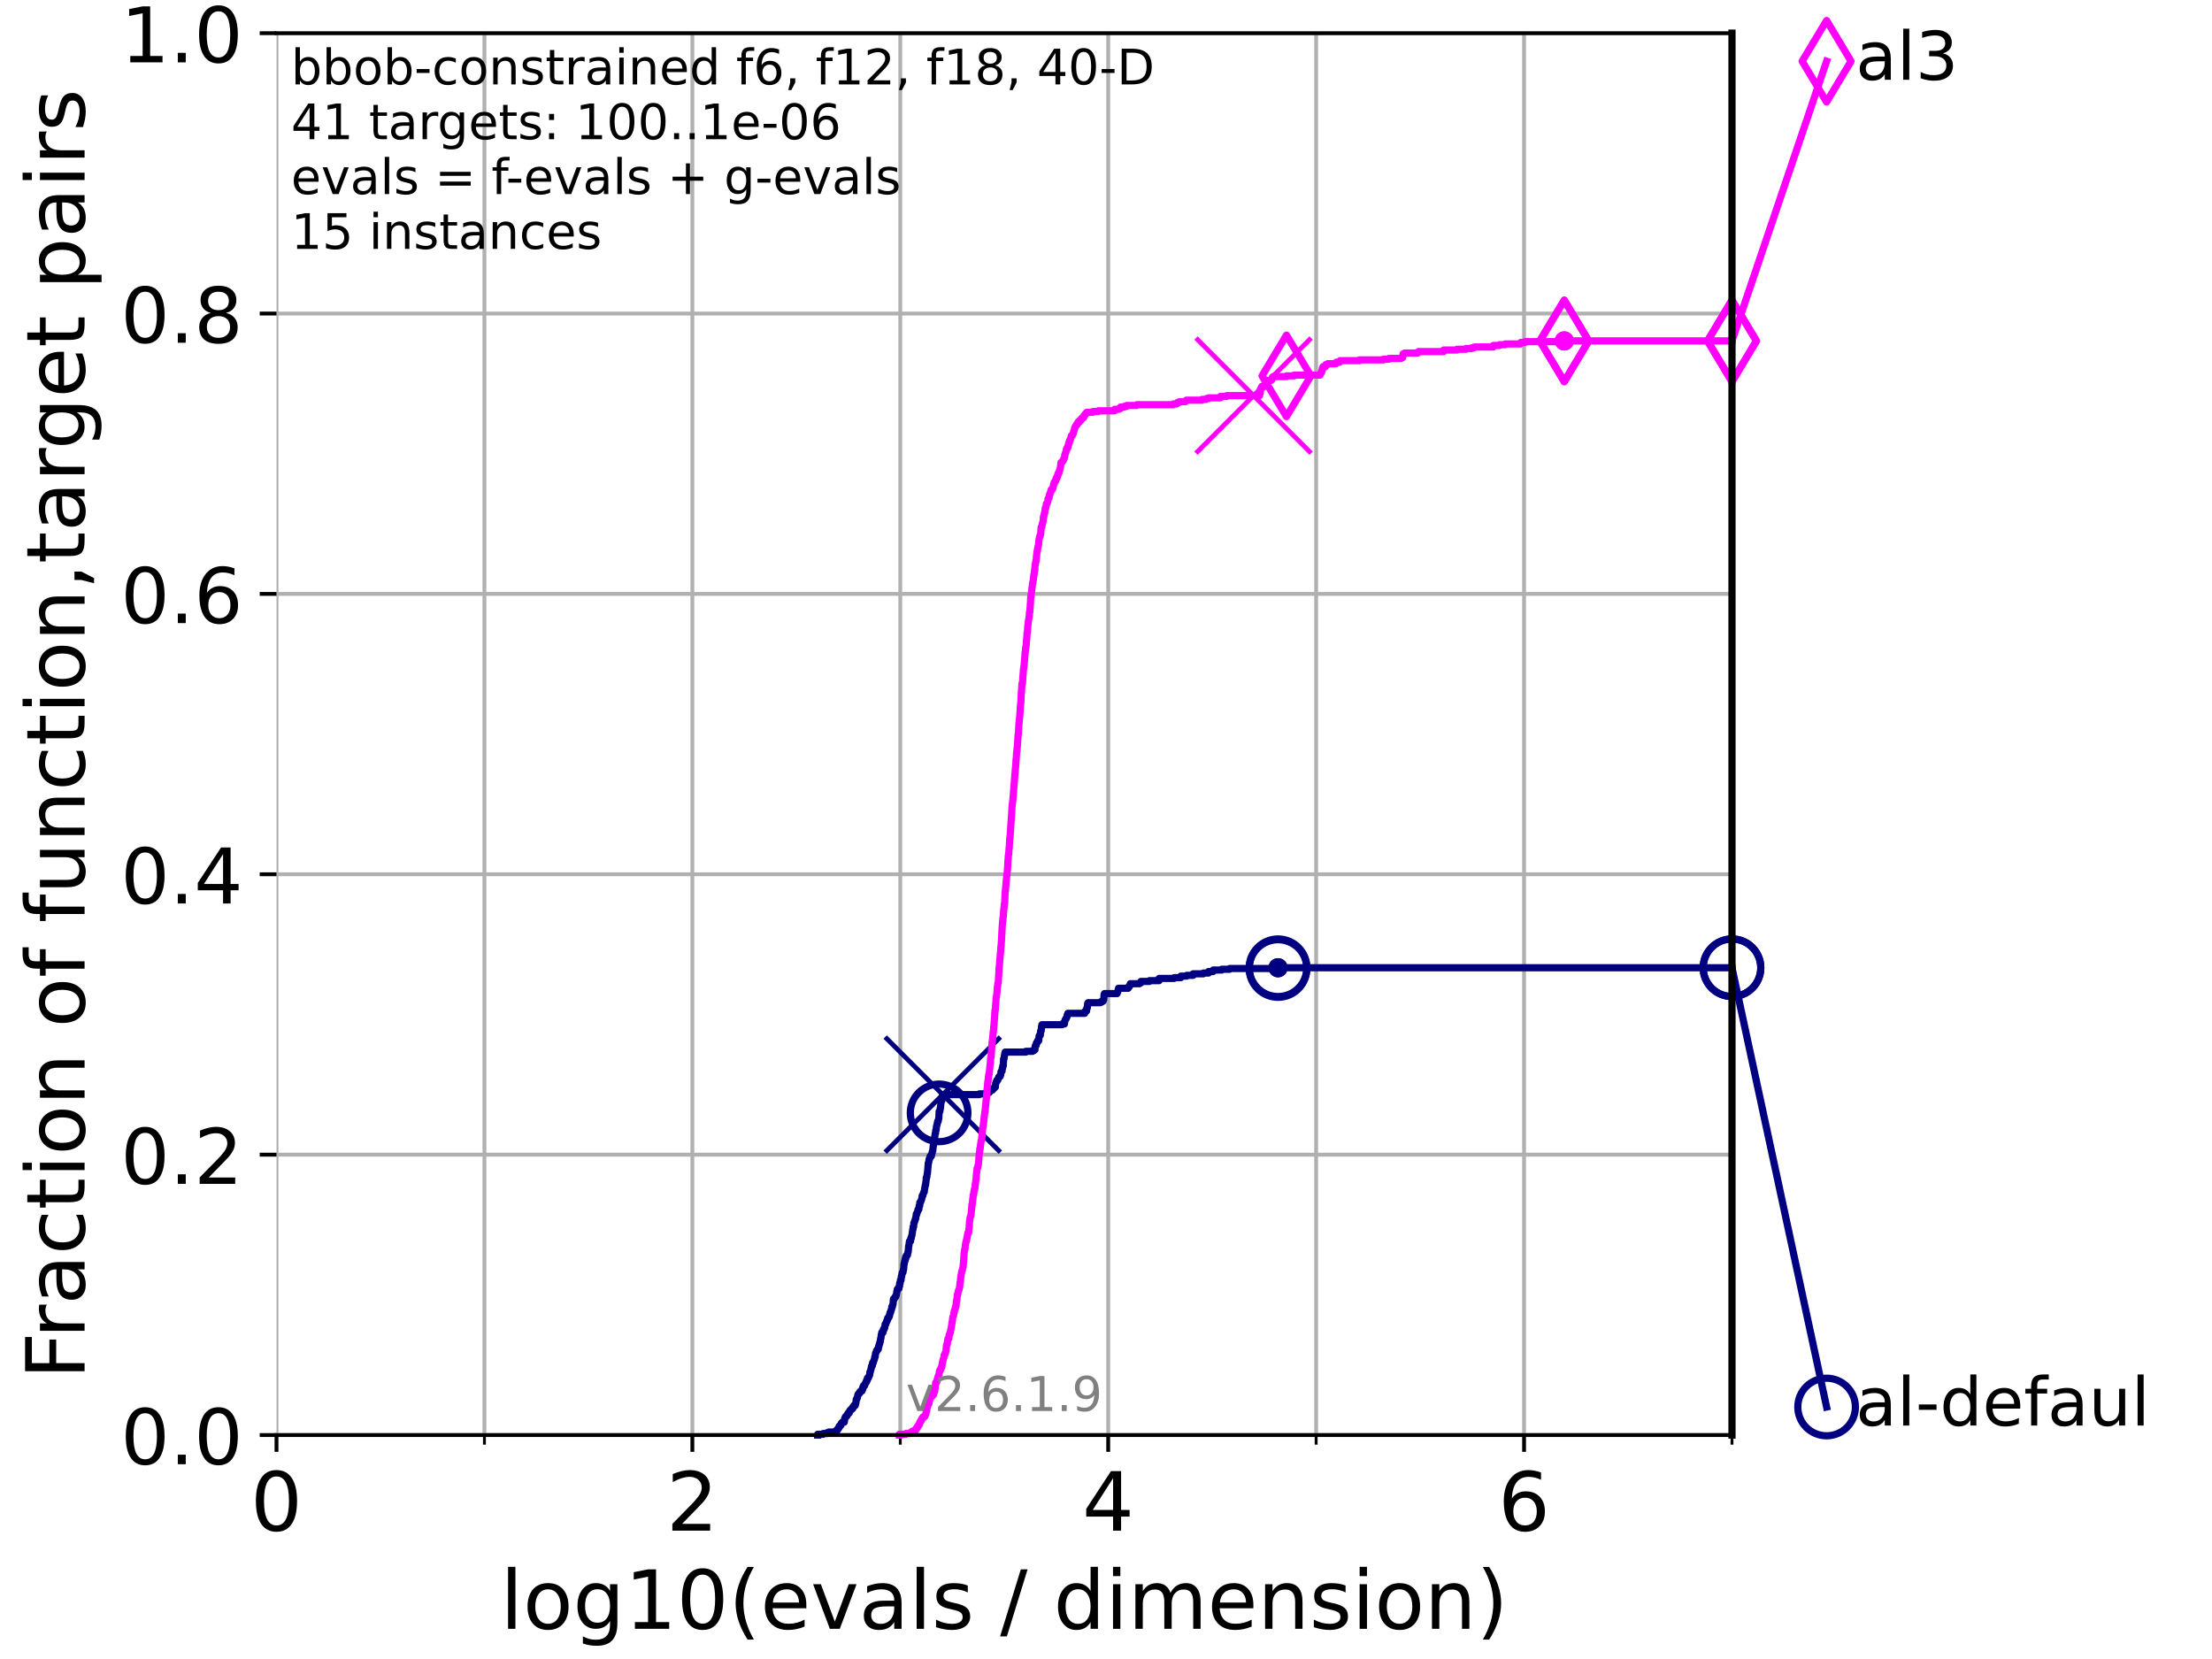 <?xml version="1.0" encoding="utf-8" standalone="no"?>
<!DOCTYPE svg PUBLIC "-//W3C//DTD SVG 1.1//EN"
  "http://www.w3.org/Graphics/SVG/1.1/DTD/svg11.dtd">
<!-- Created with matplotlib (https://matplotlib.org/) -->
<svg height="345.6pt" version="1.1" viewBox="0 0 460.8 345.6" width="460.8pt" xmlns="http://www.w3.org/2000/svg" xmlns:xlink="http://www.w3.org/1999/xlink">
 <defs>
  <style type="text/css">*{stroke-linecap:butt;stroke-linejoin:round;}</style>
 </defs>
 <g id="figure_1">
  <g id="patch_1">
   <path d="M 0 345.6 
L 460.8 345.6 
L 460.8 0 
L 0 0 
z
" style="fill:#ffffff;"/>
  </g>
  <g id="axes_1">
   <g id="patch_2">
    <path d="M 57.6 298.944 
L 360.806 298.944 
L 360.806 6.912 
L 57.6 6.912 
z
" style="fill:#ffffff;"/>
   </g>
   <g id="matplotlib.axis_1">
    <g id="xtick_1">
     <g id="line2d_1">
      <path clip-path="url(#p62be6fa434)" d="M 57.6 298.944 
L 57.6 6.912 
" style="fill:none;stroke:#b0b0b0;stroke-linecap:square;stroke-width:0.8;"/>
     </g>
     <g id="line2d_2">
      <defs>
       <path d="M 0 0 
L 0 3.5 
" id="mb7a1019534" style="stroke:#000000;stroke-width:0.8;"/>
      </defs>
      <g>
       <use style="stroke:#000000;stroke-width:0.8;" x="57.6" xlink:href="#mb7a1019534" y="298.944"/>
      </g>
     </g>
     <g id="text_1">
      <!-- 0 -->
      <g transform="translate(52.192 318.861)scale(0.17 -0.17)">
       <defs>
        <path d="M 31.781 66.406 
Q 24.172 66.406 20.328 58.906 
Q 16.5 51.422 16.5 36.375 
Q 16.5 21.391 20.328 13.891 
Q 24.172 6.391 31.781 6.391 
Q 39.453 6.391 43.281 13.891 
Q 47.125 21.391 47.125 36.375 
Q 47.125 51.422 43.281 58.906 
Q 39.453 66.406 31.781 66.406 
z
M 31.781 74.219 
Q 44.047 74.219 50.516 64.516 
Q 56.984 54.828 56.984 36.375 
Q 56.984 17.969 50.516 8.266 
Q 44.047 -1.422 31.781 -1.422 
Q 19.531 -1.422 13.062 8.266 
Q 6.594 17.969 6.594 36.375 
Q 6.594 54.828 13.062 64.516 
Q 19.531 74.219 31.781 74.219 
z
" id="DejaVuSans-48"/>
       </defs>
       <use xlink:href="#DejaVuSans-48"/>
      </g>
     </g>
    </g>
    <g id="xtick_2">
     <g id="line2d_3">
      <path clip-path="url(#p62be6fa434)" d="M 144.23 298.944 
L 144.23 6.912 
" style="fill:none;stroke:#b0b0b0;stroke-linecap:square;stroke-width:0.8;"/>
     </g>
     <g id="line2d_4">
      <g>
       <use style="stroke:#000000;stroke-width:0.8;" x="144.23" xlink:href="#mb7a1019534" y="298.944"/>
      </g>
     </g>
     <g id="text_2">
      <!-- 2 -->
      <g transform="translate(138.822 318.861)scale(0.17 -0.17)">
       <defs>
        <path d="M 19.188 8.297 
L 53.609 8.297 
L 53.609 0 
L 7.328 0 
L 7.328 8.297 
Q 12.938 14.109 22.625 23.891 
Q 32.328 33.688 34.812 36.531 
Q 39.547 41.844 41.422 45.531 
Q 43.312 49.219 43.312 52.781 
Q 43.312 58.594 39.234 62.25 
Q 35.156 65.922 28.609 65.922 
Q 23.969 65.922 18.812 64.312 
Q 13.672 62.703 7.812 59.422 
L 7.812 69.391 
Q 13.766 71.781 18.938 73 
Q 24.125 74.219 28.422 74.219 
Q 39.75 74.219 46.484 68.547 
Q 53.219 62.891 53.219 53.422 
Q 53.219 48.922 51.531 44.891 
Q 49.859 40.875 45.406 35.406 
Q 44.188 33.984 37.641 27.219 
Q 31.109 20.453 19.188 8.297 
z
" id="DejaVuSans-50"/>
       </defs>
       <use xlink:href="#DejaVuSans-50"/>
      </g>
     </g>
    </g>
    <g id="xtick_3">
     <g id="line2d_5">
      <path clip-path="url(#p62be6fa434)" d="M 230.861 298.944 
L 230.861 6.912 
" style="fill:none;stroke:#b0b0b0;stroke-linecap:square;stroke-width:0.8;"/>
     </g>
     <g id="line2d_6">
      <g>
       <use style="stroke:#000000;stroke-width:0.8;" x="230.861" xlink:href="#mb7a1019534" y="298.944"/>
      </g>
     </g>
     <g id="text_3">
      <!-- 4 -->
      <g transform="translate(225.453 318.861)scale(0.17 -0.17)">
       <defs>
        <path d="M 37.797 64.312 
L 12.891 25.391 
L 37.797 25.391 
z
M 35.203 72.906 
L 47.609 72.906 
L 47.609 25.391 
L 58.016 25.391 
L 58.016 17.188 
L 47.609 17.188 
L 47.609 0 
L 37.797 0 
L 37.797 17.188 
L 4.891 17.188 
L 4.891 26.703 
z
" id="DejaVuSans-52"/>
       </defs>
       <use xlink:href="#DejaVuSans-52"/>
      </g>
     </g>
    </g>
    <g id="xtick_4">
     <g id="line2d_7">
      <path clip-path="url(#p62be6fa434)" d="M 317.491 298.944 
L 317.491 6.912 
" style="fill:none;stroke:#b0b0b0;stroke-linecap:square;stroke-width:0.8;"/>
     </g>
     <g id="line2d_8">
      <g>
       <use style="stroke:#000000;stroke-width:0.8;" x="317.491" xlink:href="#mb7a1019534" y="298.944"/>
      </g>
     </g>
     <g id="text_4">
      <!-- 6 -->
      <g transform="translate(312.083 318.861)scale(0.17 -0.17)">
       <defs>
        <path d="M 33.016 40.375 
Q 26.375 40.375 22.484 35.828 
Q 18.609 31.297 18.609 23.391 
Q 18.609 15.531 22.484 10.953 
Q 26.375 6.391 33.016 6.391 
Q 39.656 6.391 43.531 10.953 
Q 47.406 15.531 47.406 23.391 
Q 47.406 31.297 43.531 35.828 
Q 39.656 40.375 33.016 40.375 
z
M 52.594 71.297 
L 52.594 62.312 
Q 48.875 64.062 45.094 64.984 
Q 41.312 65.922 37.594 65.922 
Q 27.828 65.922 22.672 59.328 
Q 17.531 52.734 16.797 39.406 
Q 19.672 43.656 24.016 45.922 
Q 28.375 48.188 33.594 48.188 
Q 44.578 48.188 50.953 41.516 
Q 57.328 34.859 57.328 23.391 
Q 57.328 12.156 50.688 5.359 
Q 44.047 -1.422 33.016 -1.422 
Q 20.359 -1.422 13.672 8.266 
Q 6.984 17.969 6.984 36.375 
Q 6.984 53.656 15.188 63.938 
Q 23.391 74.219 37.203 74.219 
Q 40.922 74.219 44.703 73.484 
Q 48.484 72.75 52.594 71.297 
z
" id="DejaVuSans-54"/>
       </defs>
       <use xlink:href="#DejaVuSans-54"/>
      </g>
     </g>
    </g>
    <g id="xtick_5">
     <g id="line2d_9">
      <path clip-path="url(#p62be6fa434)" d="M 100.915 298.944 
L 100.915 6.912 
" style="fill:none;stroke:#b0b0b0;stroke-linecap:square;stroke-width:0.8;"/>
     </g>
     <g id="line2d_10">
      <defs>
       <path d="M 0 0 
L 0 2 
" id="mcaa80e5987" style="stroke:#000000;stroke-width:0.6;"/>
      </defs>
      <g>
       <use style="stroke:#000000;stroke-width:0.6;" x="100.915" xlink:href="#mcaa80e5987" y="298.944"/>
      </g>
     </g>
    </g>
    <g id="xtick_6">
     <g id="line2d_11">
      <path clip-path="url(#p62be6fa434)" d="M 187.546 298.944 
L 187.546 6.912 
" style="fill:none;stroke:#b0b0b0;stroke-linecap:square;stroke-width:0.8;"/>
     </g>
     <g id="line2d_12">
      <g>
       <use style="stroke:#000000;stroke-width:0.6;" x="187.546" xlink:href="#mcaa80e5987" y="298.944"/>
      </g>
     </g>
    </g>
    <g id="xtick_7">
     <g id="line2d_13">
      <path clip-path="url(#p62be6fa434)" d="M 274.176 298.944 
L 274.176 6.912 
" style="fill:none;stroke:#b0b0b0;stroke-linecap:square;stroke-width:0.8;"/>
     </g>
     <g id="line2d_14">
      <g>
       <use style="stroke:#000000;stroke-width:0.6;" x="274.176" xlink:href="#mcaa80e5987" y="298.944"/>
      </g>
     </g>
    </g>
    <g id="xtick_8">
     <g id="line2d_15">
      <path clip-path="url(#p62be6fa434)" d="M 360.806 298.944 
L 360.806 6.912 
" style="fill:none;stroke:#b0b0b0;stroke-linecap:square;stroke-width:0.8;"/>
     </g>
     <g id="line2d_16">
      <g>
       <use style="stroke:#000000;stroke-width:0.6;" x="360.806" xlink:href="#mcaa80e5987" y="298.944"/>
      </g>
     </g>
    </g>
    <g id="text_5">
     <!-- log10(evals / dimension) -->
     <g transform="translate(104.239 339.314)scale(0.17 -0.17)">
      <defs>
       <path d="M 9.422 75.984 
L 18.406 75.984 
L 18.406 0 
L 9.422 0 
z
" id="DejaVuSans-108"/>
       <path d="M 30.609 48.391 
Q 23.391 48.391 19.188 42.75 
Q 14.984 37.109 14.984 27.297 
Q 14.984 17.484 19.156 11.844 
Q 23.344 6.203 30.609 6.203 
Q 37.797 6.203 41.984 11.859 
Q 46.188 17.531 46.188 27.297 
Q 46.188 37.016 41.984 42.703 
Q 37.797 48.391 30.609 48.391 
z
M 30.609 56 
Q 42.328 56 49.016 48.375 
Q 55.719 40.766 55.719 27.297 
Q 55.719 13.875 49.016 6.219 
Q 42.328 -1.422 30.609 -1.422 
Q 18.844 -1.422 12.172 6.219 
Q 5.516 13.875 5.516 27.297 
Q 5.516 40.766 12.172 48.375 
Q 18.844 56 30.609 56 
z
" id="DejaVuSans-111"/>
       <path d="M 45.406 27.984 
Q 45.406 37.75 41.375 43.109 
Q 37.359 48.484 30.078 48.484 
Q 22.859 48.484 18.828 43.109 
Q 14.797 37.75 14.797 27.984 
Q 14.797 18.266 18.828 12.891 
Q 22.859 7.516 30.078 7.516 
Q 37.359 7.516 41.375 12.891 
Q 45.406 18.266 45.406 27.984 
z
M 54.391 6.781 
Q 54.391 -7.172 48.188 -13.984 
Q 42 -20.797 29.203 -20.797 
Q 24.469 -20.797 20.266 -20.094 
Q 16.062 -19.391 12.109 -17.922 
L 12.109 -9.188 
Q 16.062 -11.328 19.922 -12.344 
Q 23.781 -13.375 27.781 -13.375 
Q 36.625 -13.375 41.016 -8.766 
Q 45.406 -4.156 45.406 5.172 
L 45.406 9.625 
Q 42.625 4.781 38.281 2.391 
Q 33.938 0 27.875 0 
Q 17.828 0 11.672 7.656 
Q 5.516 15.328 5.516 27.984 
Q 5.516 40.672 11.672 48.328 
Q 17.828 56 27.875 56 
Q 33.938 56 38.281 53.609 
Q 42.625 51.219 45.406 46.391 
L 45.406 54.688 
L 54.391 54.688 
z
" id="DejaVuSans-103"/>
       <path d="M 12.406 8.297 
L 28.516 8.297 
L 28.516 63.922 
L 10.984 60.406 
L 10.984 69.391 
L 28.422 72.906 
L 38.281 72.906 
L 38.281 8.297 
L 54.391 8.297 
L 54.391 0 
L 12.406 0 
z
" id="DejaVuSans-49"/>
       <path d="M 31 75.875 
Q 24.469 64.656 21.281 53.656 
Q 18.109 42.672 18.109 31.391 
Q 18.109 20.125 21.312 9.062 
Q 24.516 -2 31 -13.188 
L 23.188 -13.188 
Q 15.875 -1.703 12.234 9.375 
Q 8.594 20.453 8.594 31.391 
Q 8.594 42.281 12.203 53.312 
Q 15.828 64.359 23.188 75.875 
z
" id="DejaVuSans-40"/>
       <path d="M 56.203 29.594 
L 56.203 25.203 
L 14.891 25.203 
Q 15.484 15.922 20.484 11.062 
Q 25.484 6.203 34.422 6.203 
Q 39.594 6.203 44.453 7.469 
Q 49.312 8.734 54.109 11.281 
L 54.109 2.781 
Q 49.266 0.734 44.188 -0.344 
Q 39.109 -1.422 33.891 -1.422 
Q 20.797 -1.422 13.156 6.188 
Q 5.516 13.812 5.516 26.812 
Q 5.516 40.234 12.766 48.109 
Q 20.016 56 32.328 56 
Q 43.359 56 49.781 48.891 
Q 56.203 41.797 56.203 29.594 
z
M 47.219 32.234 
Q 47.125 39.594 43.094 43.984 
Q 39.062 48.391 32.422 48.391 
Q 24.906 48.391 20.391 44.141 
Q 15.875 39.891 15.188 32.172 
z
" id="DejaVuSans-101"/>
       <path d="M 2.984 54.688 
L 12.5 54.688 
L 29.594 8.797 
L 46.688 54.688 
L 56.203 54.688 
L 35.688 0 
L 23.484 0 
z
" id="DejaVuSans-118"/>
       <path d="M 34.281 27.484 
Q 23.391 27.484 19.188 25 
Q 14.984 22.516 14.984 16.5 
Q 14.984 11.719 18.141 8.906 
Q 21.297 6.109 26.703 6.109 
Q 34.188 6.109 38.703 11.406 
Q 43.219 16.703 43.219 25.484 
L 43.219 27.484 
z
M 52.203 31.203 
L 52.203 0 
L 43.219 0 
L 43.219 8.297 
Q 40.141 3.328 35.547 0.953 
Q 30.953 -1.422 24.312 -1.422 
Q 15.922 -1.422 10.953 3.297 
Q 6 8.016 6 15.922 
Q 6 25.141 12.172 29.828 
Q 18.359 34.516 30.609 34.516 
L 43.219 34.516 
L 43.219 35.406 
Q 43.219 41.609 39.141 45 
Q 35.062 48.391 27.688 48.391 
Q 23 48.391 18.547 47.266 
Q 14.109 46.141 10.016 43.891 
L 10.016 52.203 
Q 14.938 54.109 19.578 55.047 
Q 24.219 56 28.609 56 
Q 40.484 56 46.344 49.844 
Q 52.203 43.703 52.203 31.203 
z
" id="DejaVuSans-97"/>
       <path d="M 44.281 53.078 
L 44.281 44.578 
Q 40.484 46.531 36.375 47.5 
Q 32.281 48.484 27.875 48.484 
Q 21.188 48.484 17.844 46.438 
Q 14.5 44.391 14.5 40.281 
Q 14.5 37.156 16.891 35.375 
Q 19.281 33.594 26.516 31.984 
L 29.594 31.297 
Q 39.156 29.25 43.188 25.516 
Q 47.219 21.781 47.219 15.094 
Q 47.219 7.469 41.188 3.016 
Q 35.156 -1.422 24.609 -1.422 
Q 20.219 -1.422 15.453 -0.562 
Q 10.688 0.297 5.422 2 
L 5.422 11.281 
Q 10.406 8.688 15.234 7.391 
Q 20.062 6.109 24.812 6.109 
Q 31.156 6.109 34.562 8.281 
Q 37.984 10.453 37.984 14.406 
Q 37.984 18.062 35.516 20.016 
Q 33.062 21.969 24.703 23.781 
L 21.578 24.516 
Q 13.234 26.266 9.516 29.906 
Q 5.812 33.547 5.812 39.891 
Q 5.812 47.609 11.281 51.797 
Q 16.75 56 26.812 56 
Q 31.781 56 36.172 55.266 
Q 40.578 54.547 44.281 53.078 
z
" id="DejaVuSans-115"/>
       <path id="DejaVuSans-32"/>
       <path d="M 25.391 72.906 
L 33.688 72.906 
L 8.297 -9.281 
L 0 -9.281 
z
" id="DejaVuSans-47"/>
       <path d="M 45.406 46.391 
L 45.406 75.984 
L 54.391 75.984 
L 54.391 0 
L 45.406 0 
L 45.406 8.203 
Q 42.578 3.328 38.25 0.953 
Q 33.938 -1.422 27.875 -1.422 
Q 17.969 -1.422 11.734 6.484 
Q 5.516 14.406 5.516 27.297 
Q 5.516 40.188 11.734 48.094 
Q 17.969 56 27.875 56 
Q 33.938 56 38.25 53.625 
Q 42.578 51.266 45.406 46.391 
z
M 14.797 27.297 
Q 14.797 17.391 18.875 11.75 
Q 22.953 6.109 30.078 6.109 
Q 37.203 6.109 41.297 11.75 
Q 45.406 17.391 45.406 27.297 
Q 45.406 37.203 41.297 42.844 
Q 37.203 48.484 30.078 48.484 
Q 22.953 48.484 18.875 42.844 
Q 14.797 37.203 14.797 27.297 
z
" id="DejaVuSans-100"/>
       <path d="M 9.422 54.688 
L 18.406 54.688 
L 18.406 0 
L 9.422 0 
z
M 9.422 75.984 
L 18.406 75.984 
L 18.406 64.594 
L 9.422 64.594 
z
" id="DejaVuSans-105"/>
       <path d="M 52 44.188 
Q 55.375 50.25 60.062 53.125 
Q 64.75 56 71.094 56 
Q 79.641 56 84.281 50.016 
Q 88.922 44.047 88.922 33.016 
L 88.922 0 
L 79.891 0 
L 79.891 32.719 
Q 79.891 40.578 77.094 44.375 
Q 74.312 48.188 68.609 48.188 
Q 61.625 48.188 57.562 43.547 
Q 53.516 38.922 53.516 30.906 
L 53.516 0 
L 44.484 0 
L 44.484 32.719 
Q 44.484 40.625 41.703 44.406 
Q 38.922 48.188 33.109 48.188 
Q 26.219 48.188 22.156 43.531 
Q 18.109 38.875 18.109 30.906 
L 18.109 0 
L 9.078 0 
L 9.078 54.688 
L 18.109 54.688 
L 18.109 46.188 
Q 21.188 51.219 25.484 53.609 
Q 29.781 56 35.688 56 
Q 41.656 56 45.828 52.969 
Q 50 49.953 52 44.188 
z
" id="DejaVuSans-109"/>
       <path d="M 54.891 33.016 
L 54.891 0 
L 45.906 0 
L 45.906 32.719 
Q 45.906 40.484 42.875 44.328 
Q 39.844 48.188 33.797 48.188 
Q 26.516 48.188 22.312 43.547 
Q 18.109 38.922 18.109 30.906 
L 18.109 0 
L 9.078 0 
L 9.078 54.688 
L 18.109 54.688 
L 18.109 46.188 
Q 21.344 51.125 25.703 53.562 
Q 30.078 56 35.797 56 
Q 45.219 56 50.047 50.172 
Q 54.891 44.344 54.891 33.016 
z
" id="DejaVuSans-110"/>
       <path d="M 8.016 75.875 
L 15.828 75.875 
Q 23.141 64.359 26.781 53.312 
Q 30.422 42.281 30.422 31.391 
Q 30.422 20.453 26.781 9.375 
Q 23.141 -1.703 15.828 -13.188 
L 8.016 -13.188 
Q 14.5 -2 17.703 9.062 
Q 20.906 20.125 20.906 31.391 
Q 20.906 42.672 17.703 53.656 
Q 14.5 64.656 8.016 75.875 
z
" id="DejaVuSans-41"/>
      </defs>
      <use xlink:href="#DejaVuSans-108"/>
      <use x="27.783" xlink:href="#DejaVuSans-111"/>
      <use x="88.965" xlink:href="#DejaVuSans-103"/>
      <use x="152.441" xlink:href="#DejaVuSans-49"/>
      <use x="216.064" xlink:href="#DejaVuSans-48"/>
      <use x="279.688" xlink:href="#DejaVuSans-40"/>
      <use x="318.701" xlink:href="#DejaVuSans-101"/>
      <use x="380.225" xlink:href="#DejaVuSans-118"/>
      <use x="439.404" xlink:href="#DejaVuSans-97"/>
      <use x="500.684" xlink:href="#DejaVuSans-108"/>
      <use x="528.467" xlink:href="#DejaVuSans-115"/>
      <use x="580.566" xlink:href="#DejaVuSans-32"/>
      <use x="612.354" xlink:href="#DejaVuSans-47"/>
      <use x="646.045" xlink:href="#DejaVuSans-32"/>
      <use x="677.832" xlink:href="#DejaVuSans-100"/>
      <use x="741.309" xlink:href="#DejaVuSans-105"/>
      <use x="769.092" xlink:href="#DejaVuSans-109"/>
      <use x="866.504" xlink:href="#DejaVuSans-101"/>
      <use x="928.027" xlink:href="#DejaVuSans-110"/>
      <use x="991.406" xlink:href="#DejaVuSans-115"/>
      <use x="1043.506" xlink:href="#DejaVuSans-105"/>
      <use x="1071.289" xlink:href="#DejaVuSans-111"/>
      <use x="1132.471" xlink:href="#DejaVuSans-110"/>
      <use x="1195.85" xlink:href="#DejaVuSans-41"/>
     </g>
    </g>
   </g>
   <g id="matplotlib.axis_2">
    <g id="ytick_1">
     <g id="line2d_17">
      <path clip-path="url(#p62be6fa434)" d="M 57.6 298.944 
L 360.806 298.944 
" style="fill:none;stroke:#b0b0b0;stroke-linecap:square;stroke-width:0.8;"/>
     </g>
     <g id="line2d_18">
      <defs>
       <path d="M 0 0 
L -3.5 0 
" id="m7cbff14ea6" style="stroke:#000000;stroke-width:0.8;"/>
      </defs>
      <g>
       <use style="stroke:#000000;stroke-width:0.8;" x="57.6" xlink:href="#m7cbff14ea6" y="298.944"/>
      </g>
     </g>
     <g id="text_6">
      <!-- 0.0 -->
      <g transform="translate(25.155 305.023)scale(0.16 -0.16)">
       <defs>
        <path d="M 10.688 12.406 
L 21 12.406 
L 21 0 
L 10.688 0 
z
" id="DejaVuSans-46"/>
       </defs>
       <use xlink:href="#DejaVuSans-48"/>
       <use x="63.623" xlink:href="#DejaVuSans-46"/>
       <use x="95.41" xlink:href="#DejaVuSans-48"/>
      </g>
     </g>
    </g>
    <g id="ytick_2">
     <g id="line2d_19">
      <path clip-path="url(#p62be6fa434)" d="M 57.6 240.538 
L 360.806 240.538 
" style="fill:none;stroke:#b0b0b0;stroke-linecap:square;stroke-width:0.8;"/>
     </g>
     <g id="line2d_20">
      <g>
       <use style="stroke:#000000;stroke-width:0.8;" x="57.6" xlink:href="#m7cbff14ea6" y="240.538"/>
      </g>
     </g>
     <g id="text_7">
      <!-- 0.2 -->
      <g transform="translate(25.155 246.616)scale(0.16 -0.16)">
       <use xlink:href="#DejaVuSans-48"/>
       <use x="63.623" xlink:href="#DejaVuSans-46"/>
       <use x="95.41" xlink:href="#DejaVuSans-50"/>
      </g>
     </g>
    </g>
    <g id="ytick_3">
     <g id="line2d_21">
      <path clip-path="url(#p62be6fa434)" d="M 57.6 182.131 
L 360.806 182.131 
" style="fill:none;stroke:#b0b0b0;stroke-linecap:square;stroke-width:0.8;"/>
     </g>
     <g id="line2d_22">
      <g>
       <use style="stroke:#000000;stroke-width:0.8;" x="57.6" xlink:href="#m7cbff14ea6" y="182.131"/>
      </g>
     </g>
     <g id="text_8">
      <!-- 0.4 -->
      <g transform="translate(25.155 188.21)scale(0.16 -0.16)">
       <use xlink:href="#DejaVuSans-48"/>
       <use x="63.623" xlink:href="#DejaVuSans-46"/>
       <use x="95.41" xlink:href="#DejaVuSans-52"/>
      </g>
     </g>
    </g>
    <g id="ytick_4">
     <g id="line2d_23">
      <path clip-path="url(#p62be6fa434)" d="M 57.6 123.725 
L 360.806 123.725 
" style="fill:none;stroke:#b0b0b0;stroke-linecap:square;stroke-width:0.8;"/>
     </g>
     <g id="line2d_24">
      <g>
       <use style="stroke:#000000;stroke-width:0.8;" x="57.6" xlink:href="#m7cbff14ea6" y="123.725"/>
      </g>
     </g>
     <g id="text_9">
      <!-- 0.6 -->
      <g transform="translate(25.155 129.804)scale(0.16 -0.16)">
       <use xlink:href="#DejaVuSans-48"/>
       <use x="63.623" xlink:href="#DejaVuSans-46"/>
       <use x="95.41" xlink:href="#DejaVuSans-54"/>
      </g>
     </g>
    </g>
    <g id="ytick_5">
     <g id="line2d_25">
      <path clip-path="url(#p62be6fa434)" d="M 57.6 65.318 
L 360.806 65.318 
" style="fill:none;stroke:#b0b0b0;stroke-linecap:square;stroke-width:0.8;"/>
     </g>
     <g id="line2d_26">
      <g>
       <use style="stroke:#000000;stroke-width:0.8;" x="57.6" xlink:href="#m7cbff14ea6" y="65.318"/>
      </g>
     </g>
     <g id="text_10">
      <!-- 0.8 -->
      <g transform="translate(25.155 71.397)scale(0.16 -0.16)">
       <defs>
        <path d="M 31.781 34.625 
Q 24.75 34.625 20.719 30.859 
Q 16.703 27.094 16.703 20.516 
Q 16.703 13.922 20.719 10.156 
Q 24.75 6.391 31.781 6.391 
Q 38.812 6.391 42.859 10.172 
Q 46.922 13.969 46.922 20.516 
Q 46.922 27.094 42.891 30.859 
Q 38.875 34.625 31.781 34.625 
z
M 21.922 38.812 
Q 15.578 40.375 12.031 44.719 
Q 8.5 49.078 8.5 55.328 
Q 8.5 64.062 14.719 69.141 
Q 20.953 74.219 31.781 74.219 
Q 42.672 74.219 48.875 69.141 
Q 55.078 64.062 55.078 55.328 
Q 55.078 49.078 51.531 44.719 
Q 48 40.375 41.703 38.812 
Q 48.828 37.156 52.797 32.312 
Q 56.781 27.484 56.781 20.516 
Q 56.781 9.906 50.312 4.234 
Q 43.844 -1.422 31.781 -1.422 
Q 19.734 -1.422 13.25 4.234 
Q 6.781 9.906 6.781 20.516 
Q 6.781 27.484 10.781 32.312 
Q 14.797 37.156 21.922 38.812 
z
M 18.312 54.391 
Q 18.312 48.734 21.844 45.562 
Q 25.391 42.391 31.781 42.391 
Q 38.141 42.391 41.719 45.562 
Q 45.312 48.734 45.312 54.391 
Q 45.312 60.062 41.719 63.234 
Q 38.141 66.406 31.781 66.406 
Q 25.391 66.406 21.844 63.234 
Q 18.312 60.062 18.312 54.391 
z
" id="DejaVuSans-56"/>
       </defs>
       <use xlink:href="#DejaVuSans-48"/>
       <use x="63.623" xlink:href="#DejaVuSans-46"/>
       <use x="95.41" xlink:href="#DejaVuSans-56"/>
      </g>
     </g>
    </g>
    <g id="ytick_6">
     <g id="line2d_27">
      <path clip-path="url(#p62be6fa434)" d="M 57.6 6.912 
L 360.806 6.912 
" style="fill:none;stroke:#b0b0b0;stroke-linecap:square;stroke-width:0.8;"/>
     </g>
     <g id="line2d_28">
      <g>
       <use style="stroke:#000000;stroke-width:0.8;" x="57.6" xlink:href="#m7cbff14ea6" y="6.912"/>
      </g>
     </g>
     <g id="text_11">
      <!-- 1.0 -->
      <g transform="translate(25.155 12.991)scale(0.16 -0.16)">
       <use xlink:href="#DejaVuSans-49"/>
       <use x="63.623" xlink:href="#DejaVuSans-46"/>
       <use x="95.41" xlink:href="#DejaVuSans-48"/>
      </g>
     </g>
    </g>
    <g id="text_12">
     <!-- Fraction of function,target pairs -->
     <g transform="translate(17.62 287.313)rotate(-90)scale(0.17 -0.17)">
      <defs>
       <path d="M 9.812 72.906 
L 51.703 72.906 
L 51.703 64.594 
L 19.672 64.594 
L 19.672 43.109 
L 48.578 43.109 
L 48.578 34.812 
L 19.672 34.812 
L 19.672 0 
L 9.812 0 
z
" id="DejaVuSans-70"/>
       <path d="M 41.109 46.297 
Q 39.594 47.172 37.812 47.578 
Q 36.031 48 33.891 48 
Q 26.266 48 22.188 43.047 
Q 18.109 38.094 18.109 28.812 
L 18.109 0 
L 9.078 0 
L 9.078 54.688 
L 18.109 54.688 
L 18.109 46.188 
Q 20.953 51.172 25.484 53.578 
Q 30.031 56 36.531 56 
Q 37.453 56 38.578 55.875 
Q 39.703 55.766 41.062 55.516 
z
" id="DejaVuSans-114"/>
       <path d="M 48.781 52.594 
L 48.781 44.188 
Q 44.969 46.297 41.141 47.344 
Q 37.312 48.391 33.406 48.391 
Q 24.656 48.391 19.812 42.844 
Q 14.984 37.312 14.984 27.297 
Q 14.984 17.281 19.812 11.734 
Q 24.656 6.203 33.406 6.203 
Q 37.312 6.203 41.141 7.25 
Q 44.969 8.297 48.781 10.406 
L 48.781 2.094 
Q 45.016 0.344 40.984 -0.531 
Q 36.969 -1.422 32.422 -1.422 
Q 20.062 -1.422 12.781 6.344 
Q 5.516 14.109 5.516 27.297 
Q 5.516 40.672 12.859 48.328 
Q 20.219 56 33.016 56 
Q 37.156 56 41.109 55.141 
Q 45.062 54.297 48.781 52.594 
z
" id="DejaVuSans-99"/>
       <path d="M 18.312 70.219 
L 18.312 54.688 
L 36.812 54.688 
L 36.812 47.703 
L 18.312 47.703 
L 18.312 18.016 
Q 18.312 11.328 20.141 9.422 
Q 21.969 7.516 27.594 7.516 
L 36.812 7.516 
L 36.812 0 
L 27.594 0 
Q 17.188 0 13.234 3.875 
Q 9.281 7.766 9.281 18.016 
L 9.281 47.703 
L 2.688 47.703 
L 2.688 54.688 
L 9.281 54.688 
L 9.281 70.219 
z
" id="DejaVuSans-116"/>
       <path d="M 37.109 75.984 
L 37.109 68.5 
L 28.516 68.5 
Q 23.688 68.5 21.797 66.547 
Q 19.922 64.594 19.922 59.516 
L 19.922 54.688 
L 34.719 54.688 
L 34.719 47.703 
L 19.922 47.703 
L 19.922 0 
L 10.891 0 
L 10.891 47.703 
L 2.297 47.703 
L 2.297 54.688 
L 10.891 54.688 
L 10.891 58.5 
Q 10.891 67.625 15.141 71.797 
Q 19.391 75.984 28.609 75.984 
z
" id="DejaVuSans-102"/>
       <path d="M 8.5 21.578 
L 8.5 54.688 
L 17.484 54.688 
L 17.484 21.922 
Q 17.484 14.156 20.5 10.266 
Q 23.531 6.391 29.594 6.391 
Q 36.859 6.391 41.078 11.031 
Q 45.312 15.672 45.312 23.688 
L 45.312 54.688 
L 54.297 54.688 
L 54.297 0 
L 45.312 0 
L 45.312 8.406 
Q 42.047 3.422 37.719 1 
Q 33.406 -1.422 27.688 -1.422 
Q 18.266 -1.422 13.375 4.438 
Q 8.5 10.297 8.5 21.578 
z
M 31.109 56 
z
" id="DejaVuSans-117"/>
       <path d="M 11.719 12.406 
L 22.016 12.406 
L 22.016 4 
L 14.016 -11.625 
L 7.719 -11.625 
L 11.719 4 
z
" id="DejaVuSans-44"/>
       <path d="M 18.109 8.203 
L 18.109 -20.797 
L 9.078 -20.797 
L 9.078 54.688 
L 18.109 54.688 
L 18.109 46.391 
Q 20.953 51.266 25.266 53.625 
Q 29.594 56 35.594 56 
Q 45.562 56 51.781 48.094 
Q 58.016 40.188 58.016 27.297 
Q 58.016 14.406 51.781 6.484 
Q 45.562 -1.422 35.594 -1.422 
Q 29.594 -1.422 25.266 0.953 
Q 20.953 3.328 18.109 8.203 
z
M 48.688 27.297 
Q 48.688 37.203 44.609 42.844 
Q 40.531 48.484 33.406 48.484 
Q 26.266 48.484 22.188 42.844 
Q 18.109 37.203 18.109 27.297 
Q 18.109 17.391 22.188 11.75 
Q 26.266 6.109 33.406 6.109 
Q 40.531 6.109 44.609 11.75 
Q 48.688 17.391 48.688 27.297 
z
" id="DejaVuSans-112"/>
      </defs>
      <use xlink:href="#DejaVuSans-70"/>
      <use x="50.27" xlink:href="#DejaVuSans-114"/>
      <use x="91.383" xlink:href="#DejaVuSans-97"/>
      <use x="152.662" xlink:href="#DejaVuSans-99"/>
      <use x="207.643" xlink:href="#DejaVuSans-116"/>
      <use x="246.852" xlink:href="#DejaVuSans-105"/>
      <use x="274.635" xlink:href="#DejaVuSans-111"/>
      <use x="335.816" xlink:href="#DejaVuSans-110"/>
      <use x="399.195" xlink:href="#DejaVuSans-32"/>
      <use x="430.982" xlink:href="#DejaVuSans-111"/>
      <use x="492.164" xlink:href="#DejaVuSans-102"/>
      <use x="527.369" xlink:href="#DejaVuSans-32"/>
      <use x="559.156" xlink:href="#DejaVuSans-102"/>
      <use x="594.361" xlink:href="#DejaVuSans-117"/>
      <use x="657.74" xlink:href="#DejaVuSans-110"/>
      <use x="721.119" xlink:href="#DejaVuSans-99"/>
      <use x="776.1" xlink:href="#DejaVuSans-116"/>
      <use x="815.309" xlink:href="#DejaVuSans-105"/>
      <use x="843.092" xlink:href="#DejaVuSans-111"/>
      <use x="904.273" xlink:href="#DejaVuSans-110"/>
      <use x="967.652" xlink:href="#DejaVuSans-44"/>
      <use x="999.439" xlink:href="#DejaVuSans-116"/>
      <use x="1038.648" xlink:href="#DejaVuSans-97"/>
      <use x="1099.928" xlink:href="#DejaVuSans-114"/>
      <use x="1139.291" xlink:href="#DejaVuSans-103"/>
      <use x="1202.768" xlink:href="#DejaVuSans-101"/>
      <use x="1264.291" xlink:href="#DejaVuSans-116"/>
      <use x="1303.5" xlink:href="#DejaVuSans-32"/>
      <use x="1335.287" xlink:href="#DejaVuSans-112"/>
      <use x="1398.764" xlink:href="#DejaVuSans-97"/>
      <use x="1460.043" xlink:href="#DejaVuSans-105"/>
      <use x="1487.826" xlink:href="#DejaVuSans-114"/>
      <use x="1528.939" xlink:href="#DejaVuSans-115"/>
     </g>
    </g>
   </g>
   <g id="line2d_29">
    <defs>
     <path d="M 0 1.5 
C 0.398 1.5 0.779 1.342 1.061 1.061 
C 1.342 0.779 1.5 0.398 1.5 0 
C 1.5 -0.398 1.342 -0.779 1.061 -1.061 
C 0.779 -1.342 0.398 -1.5 0 -1.5 
C -0.398 -1.5 -0.779 -1.342 -1.061 -1.061 
C -1.342 -0.779 -1.5 -0.398 -1.5 0 
C -1.5 0.398 -1.342 0.779 -1.061 1.061 
C -0.779 1.342 -0.398 1.5 0 1.5 
z
" id="m6eb007dbe5" style="stroke:#000080;"/>
    </defs>
    <g>
     <use style="fill:#000080;stroke:#000080;" x="266.238" xlink:href="#m6eb007dbe5" y="201.6"/>
     <use style="fill:#000080;stroke:#000080;" x="266.238" xlink:href="#m6eb007dbe5" y="201.6"/>
    </g>
   </g>
   <g id="line2d_30">
    <path d="M 170.331 298.944 
L 170.331 298.786 
L 171.477 298.786 
L 171.477 298.627 
L 172.258 298.627 
L 172.258 298.469 
L 172.68 298.469 
L 172.68 298.311 
L 173.992 298.311 
L 173.992 298.153 
L 174.307 298.153 
L 174.334 297.836 
L 174.524 297.836 
L 174.631 297.519 
L 174.743 297.519 
L 174.773 297.203 
L 174.856 297.203 
L 174.856 297.045 
L 175.047 297.045 
L 175.047 296.886 
L 175.193 296.886 
L 175.222 296.57 
L 175.323 296.57 
L 175.323 296.411 
L 175.493 296.411 
L 175.493 296.253 
L 175.889 296.253 
L 175.967 295.462 
L 176.038 295.462 
L 176.111 295.145 
L 176.266 295.145 
L 176.266 294.987 
L 176.431 294.987 
L 176.489 294.67 
L 176.604 294.67 
L 176.688 294.354 
L 176.918 294.354 
L 177.017 293.879 
L 177.136 293.879 
L 177.136 293.721 
L 177.294 293.721 
L 177.294 293.562 
L 177.506 293.562 
L 177.506 293.404 
L 177.662 293.404 
L 177.662 293.088 
L 177.828 293.088 
L 177.904 292.771 
L 178.178 292.771 
L 178.246 292.296 
L 178.294 292.296 
L 178.377 291.505 
L 178.49 291.505 
L 178.546 291.188 
L 178.613 291.188 
L 178.705 290.555 
L 178.795 290.555 
L 178.795 290.397 
L 178.932 290.397 
L 178.932 290.238 
L 179.082 290.238 
L 179.126 289.922 
L 179.322 289.922 
L 179.322 289.764 
L 179.562 289.764 
L 179.571 289.447 
L 179.716 289.447 
L 179.737 288.972 
L 179.875 288.972 
L 179.883 288.656 
L 180.112 288.656 
L 180.164 288.339 
L 180.239 288.339 
L 180.325 288.022 
L 180.399 288.022 
L 180.399 287.864 
L 180.518 287.864 
L 180.524 287.548 
L 180.672 287.548 
L 180.695 287.073 
L 180.889 287.073 
L 180.989 286.756 
L 181.021 286.756 
L 181.117 286.44 
L 181.167 286.44 
L 181.218 285.807 
L 181.301 285.807 
L 181.404 285.332 
L 181.429 285.332 
L 181.538 284.699 
L 181.571 284.699 
L 181.571 284.54 
L 181.719 284.54 
L 181.772 283.907 
L 181.919 283.907 
L 182.023 283.432 
L 182.049 283.432 
L 182.155 283.116 
L 182.175 283.116 
L 182.236 282.641 
L 182.318 282.641 
L 182.402 281.849 
L 182.464 281.849 
L 182.571 281.533 
L 182.59 281.533 
L 182.59 281.375 
L 182.725 281.375 
L 182.786 281.058 
L 182.962 281.058 
L 183.036 280.425 
L 183.11 280.425 
L 183.19 279.95 
L 183.251 279.95 
L 183.325 279.475 
L 183.387 279.475 
L 183.449 278.842 
L 183.507 278.842 
L 183.582 278.051 
L 183.654 278.051 
L 183.691 277.576 
L 183.943 277.576 
L 184.022 276.943 
L 184.168 276.943 
L 184.193 276.626 
L 184.301 276.626 
L 184.392 275.835 
L 184.544 275.835 
L 184.641 275.36 
L 184.708 275.36 
L 184.765 275.043 
L 184.88 275.043 
L 184.922 274.568 
L 185.083 274.568 
L 185.083 274.41 
L 185.201 274.41 
L 185.229 274.094 
L 185.314 274.094 
L 185.399 273.46 
L 185.51 273.46 
L 185.598 272.986 
L 185.642 272.986 
L 185.714 272.669 
L 185.764 272.669 
L 185.787 272.194 
L 185.908 272.194 
L 185.987 271.719 
L 186.036 271.719 
L 186.119 270.611 
L 186.298 270.611 
L 186.373 270.295 
L 186.475 270.295 
L 186.475 270.137 
L 186.594 270.137 
L 186.663 269.82 
L 186.723 269.82 
L 186.83 269.029 
L 186.858 269.029 
L 186.929 268.554 
L 187.098 268.554 
L 187.098 268.395 
L 187.28 268.395 
L 187.313 267.921 
L 187.399 267.921 
L 187.42 267.287 
L 187.523 267.287 
L 187.581 266.654 
L 187.706 266.654 
L 187.773 265.863 
L 187.839 265.863 
L 187.922 265.23 
L 187.981 265.23 
L 187.981 265.071 
L 188.102 265.071 
L 188.207 264.438 
L 188.245 264.438 
L 188.322 263.33 
L 188.361 263.33 
L 188.467 262.697 
L 188.529 262.697 
L 188.572 262.222 
L 188.68 262.222 
L 188.706 261.748 
L 188.841 261.748 
L 188.908 261.431 
L 189.046 261.431 
L 189.15 260.798 
L 189.189 260.798 
L 189.298 259.532 
L 189.336 259.532 
L 189.431 258.74 
L 189.449 258.74 
L 189.449 258.582 
L 189.673 258.582 
L 189.738 257.949 
L 189.825 257.949 
L 189.91 257.474 
L 189.939 257.474 
L 190.045 256.841 
L 190.051 256.841 
L 190.153 256.049 
L 190.204 256.049 
L 190.21 255.574 
L 190.319 255.574 
L 190.377 254.783 
L 190.437 254.783 
L 190.544 254.308 
L 190.609 254.308 
L 190.707 253.833 
L 190.761 253.833 
L 190.845 253.2 
L 190.878 253.2 
L 190.881 252.884 
L 191.004 252.884 
L 191.106 252.409 
L 191.157 252.409 
L 191.255 251.934 
L 191.417 251.934 
L 191.485 251.143 
L 191.605 251.143 
L 191.614 250.509 
L 191.744 250.509 
L 191.828 250.193 
L 191.868 250.193 
L 191.967 249.876 
L 191.991 249.876 
L 192.098 249.243 
L 192.103 249.243 
L 192.103 249.085 
L 192.242 249.085 
L 192.34 248.61 
L 192.367 248.61 
L 192.468 248.293 
L 192.537 248.293 
L 192.626 247.502 
L 192.65 247.502 
L 192.755 246.869 
L 192.809 246.869 
L 192.916 245.919 
L 192.928 245.919 
L 192.963 245.286 
L 193.059 245.286 
L 193.157 244.495 
L 193.194 244.495 
L 193.304 243.228 
L 193.306 243.228 
L 193.374 242.279 
L 193.445 242.279 
L 193.545 241.487 
L 193.652 241.487 
L 193.669 241.171 
L 193.767 241.171 
L 193.778 240.854 
L 194.011 240.854 
L 194.119 240.221 
L 194.175 240.221 
L 194.253 239.746 
L 194.31 239.746 
L 194.418 238.638 
L 194.457 238.638 
L 194.559 237.689 
L 194.596 237.689 
L 194.703 236.897 
L 194.716 236.897 
L 194.824 236.106 
L 194.885 236.106 
L 194.933 235.473 
L 195 235.473 
L 195.109 234.523 
L 195.149 234.523 
L 195.25 234.048 
L 195.262 234.048 
L 195.331 233.573 
L 195.449 233.573 
L 195.552 232.94 
L 195.577 232.94 
L 195.643 231.515 
L 195.796 231.515 
L 195.857 230.882 
L 195.908 230.882 
L 196.015 229.774 
L 196.026 229.774 
L 196.132 229.3 
L 196.208 229.3 
L 196.316 228.508 
L 196.339 228.508 
L 196.39 228.033 
L 204.011 228.033 
L 204.011 227.875 
L 205.223 227.875 
L 205.223 227.717 
L 205.881 227.717 
L 205.881 227.558 
L 206.118 227.558 
L 206.173 227.084 
L 206.734 227.084 
L 206.734 226.925 
L 206.85 226.925 
L 206.85 226.767 
L 207.039 226.767 
L 207.039 226.609 
L 207.19 226.609 
L 207.19 226.45 
L 207.35 226.45 
L 207.41 225.659 
L 207.471 225.659 
L 207.527 225.342 
L 207.63 225.342 
L 207.665 225.026 
L 207.85 225.026 
L 207.951 224.709 
L 207.984 224.709 
L 208.03 224.393 
L 208.17 224.393 
L 208.17 224.234 
L 208.356 224.234 
L 208.444 223.918 
L 208.471 223.918 
L 208.518 223.285 
L 208.607 223.285 
L 208.607 223.126 
L 208.749 223.126 
L 208.797 222.493 
L 208.87 222.493 
L 208.902 222.018 
L 209.007 222.018 
L 209.062 220.594 
L 209.153 220.594 
L 209.25 219.803 
L 209.281 219.803 
L 209.303 219.486 
L 209.394 219.486 
L 209.394 219.169 
L 213.691 219.169 
L 213.691 219.011 
L 215.092 219.011 
L 215.092 218.853 
L 215.396 218.853 
L 215.396 218.695 
L 215.595 218.695 
L 215.658 217.903 
L 215.731 217.903 
L 215.731 217.745 
L 215.878 217.745 
L 215.9 217.27 
L 216.042 217.27 
L 216.097 216.953 
L 216.158 216.953 
L 216.158 216.795 
L 216.394 216.795 
L 216.459 215.845 
L 216.514 215.845 
L 216.514 215.687 
L 216.708 215.687 
L 216.796 214.737 
L 216.903 214.737 
L 216.974 213.788 
L 217.042 213.788 
L 217.042 213.471 
L 221.238 213.471 
L 221.238 213.313 
L 221.746 213.313 
L 221.852 212.522 
L 221.919 212.522 
L 222.023 212.205 
L 222.11 212.205 
L 222.212 211.888 
L 222.265 211.888 
L 222.332 211.414 
L 222.407 211.414 
L 222.453 211.097 
L 225.969 211.097 
L 226.066 210.622 
L 226.344 210.622 
L 226.399 209.989 
L 226.504 209.989 
L 226.576 209.039 
L 226.669 209.039 
L 226.669 208.881 
L 229.242 208.881 
L 229.242 208.723 
L 229.548 208.723 
L 229.548 208.564 
L 229.801 208.564 
L 229.898 208.248 
L 229.924 208.248 
L 230.006 207.14 
L 230.087 207.14 
L 230.087 206.982 
L 232.703 206.982 
L 232.767 206.665 
L 232.849 206.665 
L 232.919 206.19 
L 232.988 206.19 
L 232.999 205.874 
L 235.024 205.874 
L 235.085 205.557 
L 235.253 205.557 
L 235.331 205.241 
L 235.441 205.241 
L 235.464 204.924 
L 237.397 204.924 
L 237.397 204.766 
L 237.639 204.766 
L 237.675 204.449 
L 239.443 204.449 
L 239.443 204.291 
L 241.451 204.291 
L 241.469 203.816 
L 244.608 203.816 
L 244.608 203.658 
L 245.999 203.658 
L 245.999 203.341 
L 247.216 203.341 
L 247.216 203.183 
L 248.546 203.183 
L 248.547 202.866 
L 250.666 202.866 
L 250.666 202.708 
L 251.754 202.708 
L 251.754 202.391 
L 252.709 202.391 
L 252.725 202.075 
L 254.516 202.075 
L 254.516 201.917 
L 256.155 201.917 
L 256.155 201.758 
L 266.238 201.758 
L 266.238 201.6 
L 360.806 201.6 
L 360.806 201.6 
" style="fill:none;stroke:#000080;stroke-linecap:square;stroke-width:1.5;"/>
   </g>
   <g id="line2d_31">
    <defs>
     <path d="M 0 6 
C 1.591 6 3.117 5.368 4.243 4.243 
C 5.368 3.117 6 1.591 6 0 
C 6 -1.591 5.368 -3.117 4.243 -4.243 
C 3.117 -5.368 1.591 -6 0 -6 
C -1.591 -6 -3.117 -5.368 -4.243 -4.243 
C -5.368 -3.117 -6 -1.591 -6 0 
C -6 1.591 -5.368 3.117 -4.243 4.243 
C -3.117 5.368 -1.591 6 0 6 
z
" id="m50b981b58c" style="stroke:#000080;stroke-width:1.5;"/>
    </defs>
    <g>
     <use style="fill-opacity:0;stroke:#000080;stroke-width:1.5;" x="195.634" xlink:href="#m50b981b58c" y="231.832"/>
     <use style="fill-opacity:0;stroke:#000080;stroke-width:1.5;" x="266.238" xlink:href="#m50b981b58c" y="201.758"/>
     <use style="fill-opacity:0;stroke:#000080;stroke-width:1.5;" x="266.238" xlink:href="#m50b981b58c" y="201.6"/>
     <use style="fill-opacity:0;stroke:#000080;stroke-width:1.5;" x="360.806" xlink:href="#m50b981b58c" y="201.6"/>
    </g>
   </g>
   <g id="line2d_32">
    <path style="fill:none;stroke:#000080;stroke-linecap:square;stroke-width:1.5;"/>
    <g/>
   </g>
   <g id="line2d_33">
    <path clip-path="url(#p62be6fa434)" d="M 196.394 228.033 
" style="fill:none;stroke:#000080;stroke-linecap:square;stroke-width:1.5;"/>
    <defs>
     <path d="M -12 12 
L 12 -12 
M -12 -12 
L 12 12 
" id="mbd53dee768" style="stroke:#000080;"/>
    </defs>
    <g clip-path="url(#p62be6fa434)">
     <use style="fill:#000080;stroke:#000080;" x="196.394" xlink:href="#mbd53dee768" y="228.033"/>
    </g>
   </g>
   <g id="line2d_34">
    <defs>
     <path d="M 0 1.5 
C 0.398 1.5 0.779 1.342 1.061 1.061 
C 1.342 0.779 1.5 0.398 1.5 0 
C 1.5 -0.398 1.342 -0.779 1.061 -1.061 
C 0.779 -1.342 0.398 -1.5 0 -1.5 
C -0.398 -1.5 -0.779 -1.342 -1.061 -1.061 
C -1.342 -0.779 -1.5 -0.398 -1.5 0 
C -1.5 0.398 -1.342 0.779 -1.061 1.061 
C -0.779 1.342 -0.398 1.5 0 1.5 
z
" id="mbbb011a8a4" style="stroke:#ff00ff;"/>
    </defs>
    <g>
     <use style="fill:#ff00ff;stroke:#ff00ff;" x="325.867" xlink:href="#mbbb011a8a4" y="71.017"/>
     <use style="fill:#ff00ff;stroke:#ff00ff;" x="325.867" xlink:href="#mbbb011a8a4" y="71.017"/>
    </g>
   </g>
   <g id="line2d_35">
    <path d="M 187.344 298.944 
L 187.344 298.786 
L 188.689 298.786 
L 188.689 298.627 
L 189.519 298.627 
L 189.519 298.469 
L 189.915 298.469 
L 190.013 298.153 
L 190.668 298.153 
L 190.738 297.678 
L 190.903 297.678 
L 190.988 297.361 
L 191.159 297.361 
L 191.186 297.045 
L 191.29 297.045 
L 191.29 296.886 
L 191.454 296.886 
L 191.533 296.57 
L 191.602 296.57 
L 191.602 296.253 
L 191.721 296.253 
L 191.792 295.937 
L 191.933 295.937 
L 192.007 295.62 
L 192.067 295.62 
L 192.067 295.462 
L 192.215 295.462 
L 192.304 295.145 
L 192.629 295.145 
L 192.718 294.829 
L 192.759 294.829 
L 192.87 294.512 
L 192.892 294.512 
L 192.995 293.879 
L 193.054 293.879 
L 193.156 293.088 
L 193.224 293.088 
L 193.303 292.613 
L 193.349 292.613 
L 193.349 292.454 
L 193.5 292.454 
L 193.606 291.821 
L 193.629 291.821 
L 193.707 291.346 
L 193.779 291.346 
L 193.865 291.03 
L 194.003 291.03 
L 194.003 290.872 
L 194.178 290.872 
L 194.221 290.555 
L 194.456 290.555 
L 194.532 289.922 
L 194.708 289.922 
L 194.814 288.972 
L 194.823 288.972 
L 194.921 288.022 
L 195.087 288.022 
L 195.136 287.706 
L 195.2 287.706 
L 195.268 287.231 
L 195.314 287.231 
L 195.411 286.756 
L 195.458 286.756 
L 195.54 286.44 
L 195.595 286.44 
L 195.703 285.648 
L 195.804 285.648 
L 195.822 285.332 
L 195.966 285.332 
L 196.065 284.857 
L 196.186 284.857 
L 196.288 283.907 
L 196.344 283.907 
L 196.435 283.274 
L 196.495 283.274 
L 196.605 282.799 
L 196.63 282.799 
L 196.67 282.324 
L 196.804 282.324 
L 196.89 281.849 
L 196.962 281.849 
L 197.067 281.375 
L 197.075 281.375 
L 197.149 280.425 
L 197.188 280.425 
L 197.196 280.108 
L 197.325 280.108 
L 197.416 279.159 
L 197.471 279.159 
L 197.488 278.842 
L 197.668 278.842 
L 197.719 278.051 
L 197.821 278.051 
L 197.891 277.576 
L 197.994 277.576 
L 198.103 276.784 
L 198.121 276.784 
L 198.228 276.151 
L 198.234 276.151 
L 198.338 275.36 
L 198.372 275.36 
L 198.478 274.41 
L 198.494 274.41 
L 198.603 274.094 
L 198.633 274.094 
L 198.732 273.46 
L 198.754 273.46 
L 198.812 272.986 
L 198.89 272.986 
L 198.985 272.511 
L 199.027 272.511 
L 199.035 272.194 
L 199.144 272.194 
L 199.24 270.928 
L 199.324 270.928 
L 199.433 269.662 
L 199.517 269.662 
L 199.608 269.029 
L 199.632 269.029 
L 199.714 268.712 
L 199.778 268.712 
L 199.884 268.237 
L 199.896 268.237 
L 200.004 267.129 
L 200.049 267.129 
L 200.158 265.863 
L 200.192 265.863 
L 200.299 265.071 
L 200.321 265.071 
L 200.426 264.597 
L 200.48 264.597 
L 200.579 263.963 
L 200.638 263.963 
L 200.736 262.539 
L 200.756 262.539 
L 200.846 260.956 
L 200.869 260.956 
L 200.944 260.323 
L 201.008 260.323 
L 201.108 259.215 
L 201.142 259.215 
L 201.239 258.582 
L 201.31 258.582 
L 201.407 257.949 
L 201.44 257.949 
L 201.529 257.316 
L 201.554 257.316 
L 201.616 256.841 
L 201.773 256.841 
L 201.854 255.891 
L 201.885 255.891 
L 201.973 254.308 
L 202.013 254.308 
L 202.119 253.517 
L 202.166 253.517 
L 202.265 253.042 
L 202.293 253.042 
L 202.375 251.934 
L 202.407 251.934 
L 202.491 250.826 
L 202.56 250.826 
L 202.64 249.718 
L 202.69 249.718 
L 202.724 248.927 
L 202.82 248.927 
L 202.904 248.135 
L 202.941 248.135 
L 202.998 247.66 
L 203.077 247.66 
L 203.185 246.552 
L 203.202 246.552 
L 203.304 245.761 
L 203.332 245.761 
L 203.43 244.336 
L 203.457 244.336 
L 203.533 243.387 
L 203.633 243.387 
L 203.732 242.754 
L 203.776 242.754 
L 203.882 241.804 
L 203.887 241.804 
L 203.991 240.379 
L 204.035 240.379 
L 204.126 239.271 
L 204.193 239.271 
L 204.279 238.322 
L 204.309 238.322 
L 204.366 237.689 
L 204.435 237.689 
L 204.543 236.739 
L 204.589 236.739 
L 204.675 235.156 
L 204.716 235.156 
L 204.796 234.523 
L 204.834 234.523 
L 204.945 233.415 
L 204.953 233.415 
L 205.044 232.465 
L 205.065 232.465 
L 205.155 231.674 
L 205.198 231.674 
L 205.276 230.566 
L 205.313 230.566 
L 205.419 229.3 
L 205.435 229.3 
L 205.536 228.033 
L 205.55 228.033 
L 205.658 226.609 
L 205.67 226.609 
L 205.772 225.342 
L 205.823 225.342 
L 205.917 224.234 
L 205.946 224.234 
L 205.995 223.76 
L 206.064 223.76 
L 206.174 222.493 
L 206.183 222.493 
L 206.281 221.544 
L 206.303 221.544 
L 206.377 220.277 
L 206.451 220.277 
L 206.555 218.695 
L 206.564 218.695 
L 206.67 217.112 
L 206.686 217.112 
L 206.793 216.162 
L 206.8 216.162 
L 206.898 215.054 
L 206.922 215.054 
L 207.028 213.788 
L 207.05 213.788 
L 207.159 212.205 
L 207.177 212.205 
L 207.272 210.464 
L 207.334 210.464 
L 207.429 209.039 
L 207.452 209.039 
L 207.509 207.773 
L 207.564 207.773 
L 207.672 206.823 
L 207.679 206.823 
L 207.774 205.557 
L 207.794 205.557 
L 207.895 204.766 
L 207.953 204.766 
L 208.063 202.866 
L 208.066 202.866 
L 208.152 201.283 
L 208.181 201.283 
L 208.282 199.859 
L 208.296 199.859 
L 208.393 198.593 
L 208.424 198.593 
L 208.503 197.168 
L 208.54 197.168 
L 208.648 195.427 
L 208.654 195.427 
L 208.763 193.211 
L 208.767 193.211 
L 208.861 191.945 
L 208.889 191.945 
L 208.953 190.995 
L 209.008 190.995 
L 209.109 189.254 
L 209.157 189.254 
L 209.212 188.304 
L 209.28 188.304 
L 209.388 185.93 
L 209.398 185.93 
L 209.506 184.664 
L 209.53 184.664 
L 209.641 183.239 
L 209.661 183.239 
L 209.728 182.289 
L 209.772 182.289 
L 209.87 181.023 
L 209.889 181.023 
L 209.984 179.124 
L 210.006 179.124 
L 210.073 178.016 
L 210.121 178.016 
L 210.223 176.591 
L 210.241 176.591 
L 210.345 174.692 
L 210.369 174.692 
L 210.48 173.426 
L 210.484 173.426 
L 210.586 171.685 
L 210.601 171.685 
L 210.709 169.943 
L 210.723 169.943 
L 210.834 167.886 
L 210.851 167.886 
L 210.959 166.936 
L 210.972 166.936 
L 211.078 165.67 
L 211.088 165.67 
L 211.195 164.087 
L 211.208 164.087 
L 211.317 162.662 
L 211.321 162.662 
L 211.422 161.238 
L 211.44 161.238 
L 211.542 159.813 
L 211.571 159.813 
L 211.666 158.23 
L 211.686 158.23 
L 211.791 156.648 
L 211.806 156.648 
L 211.9 155.698 
L 211.921 155.698 
L 212.027 153.957 
L 212.036 153.957 
L 212.122 152.849 
L 212.152 152.849 
L 212.254 150.791 
L 212.275 150.791 
L 212.374 149.683 
L 212.401 149.683 
L 212.51 147.942 
L 212.516 147.942 
L 212.61 146.518 
L 212.654 146.518 
L 212.764 144.143 
L 212.787 144.143 
L 212.898 142.402 
L 212.996 142.402 
L 213.096 140.819 
L 213.107 140.819 
L 213.211 139.395 
L 213.222 139.395 
L 213.332 138.603 
L 213.342 138.603 
L 213.449 137.179 
L 213.462 137.179 
L 213.552 135.913 
L 213.581 135.913 
L 213.675 134.805 
L 213.746 134.805 
L 213.85 133.222 
L 213.872 133.222 
L 213.96 131.797 
L 214.027 131.797 
L 214.118 130.214 
L 214.161 130.214 
L 214.257 129.106 
L 214.296 129.106 
L 214.398 128.315 
L 214.417 128.315 
L 214.449 127.524 
L 214.53 127.524 
L 214.636 125.782 
L 214.654 125.782 
L 214.718 124.358 
L 214.766 124.358 
L 214.869 123.408 
L 214.885 123.408 
L 214.98 122.459 
L 215.004 122.459 
L 215.095 121.509 
L 215.142 121.509 
L 215.252 120.717 
L 215.281 120.717 
L 215.358 119.768 
L 215.423 119.768 
L 215.503 118.818 
L 215.56 118.818 
L 215.616 117.71 
L 215.678 117.71 
L 215.761 116.919 
L 215.841 116.919 
L 215.934 115.652 
L 215.954 115.652 
L 216.026 114.861 
L 216.105 114.861 
L 216.174 114.07 
L 216.219 114.07 
L 216.303 113.595 
L 216.34 113.595 
L 216.445 112.328 
L 216.461 112.328 
L 216.551 111.854 
L 216.624 111.854 
L 216.701 111.379 
L 216.784 111.379 
L 216.881 109.954 
L 216.908 109.954 
L 216.908 109.796 
L 217.031 109.796 
L 217.108 109.163 
L 217.172 109.163 
L 217.239 108.688 
L 217.288 108.688 
L 217.383 107.58 
L 217.456 107.58 
L 217.55 106.947 
L 217.616 106.947 
L 217.718 106.155 
L 217.728 106.155 
L 217.739 105.839 
L 217.856 105.839 
L 217.963 105.047 
L 218.002 105.047 
L 218.002 104.889 
L 218.121 104.889 
L 218.229 104.573 
L 218.263 104.573 
L 218.322 103.939 
L 218.385 103.939 
L 218.385 103.781 
L 218.529 103.781 
L 218.624 102.99 
L 218.729 102.99 
L 218.825 102.515 
L 218.899 102.515 
L 218.954 102.04 
L 219.168 102.04 
L 219.195 101.723 
L 219.353 101.723 
L 219.46 100.932 
L 219.531 100.932 
L 219.606 100.457 
L 219.745 100.457 
L 219.745 100.299 
L 219.877 100.299 
L 219.966 99.824 
L 219.992 99.824 
L 219.992 99.666 
L 220.156 99.666 
L 220.158 99.349 
L 220.278 99.349 
L 220.384 98.716 
L 220.513 98.716 
L 220.538 98.4 
L 220.649 98.4 
L 220.738 97.925 
L 220.775 97.925 
L 220.878 97.45 
L 220.906 97.45 
L 220.998 96.5 
L 221.027 96.5 
L 221.027 96.342 
L 221.21 96.342 
L 221.21 96.184 
L 221.341 96.184 
L 221.434 95.867 
L 221.559 95.867 
L 221.663 95.392 
L 221.749 95.392 
L 221.811 94.759 
L 221.872 94.759 
L 221.969 94.284 
L 222.026 94.284 
L 222.121 93.809 
L 222.168 93.809 
L 222.172 93.493 
L 222.341 93.493 
L 222.347 93.176 
L 222.479 93.176 
L 222.563 92.543 
L 222.631 92.543 
L 222.634 92.226 
L 222.754 92.226 
L 222.802 91.752 
L 222.928 91.752 
L 223.036 91.277 
L 223.073 91.277 
L 223.157 90.802 
L 223.297 90.802 
L 223.297 90.644 
L 223.452 90.644 
L 223.531 90.327 
L 223.576 90.327 
L 223.665 89.852 
L 223.724 89.852 
L 223.823 89.377 
L 223.84 89.377 
L 223.882 89.061 
L 223.953 89.061 
L 224.057 88.744 
L 224.152 88.744 
L 224.26 88.428 
L 224.396 88.428 
L 224.396 88.269 
L 224.517 88.269 
L 224.546 87.953 
L 224.834 87.953 
L 224.841 87.636 
L 225.107 87.636 
L 225.107 87.478 
L 225.25 87.478 
L 225.296 87.161 
L 225.481 87.161 
L 225.481 87.003 
L 225.75 87.003 
L 225.835 86.528 
L 226.003 86.528 
L 226.085 86.212 
L 226.247 86.212 
L 226.247 86.053 
L 226.379 86.053 
L 226.379 85.895 
L 227.622 85.895 
L 227.622 85.737 
L 228.77 85.737 
L 228.77 85.579 
L 232.169 85.579 
L 232.208 85.262 
L 233.119 85.262 
L 233.119 85.104 
L 233.439 85.104 
L 233.439 84.787 
L 234.256 84.787 
L 234.256 84.629 
L 234.728 84.629 
L 234.728 84.471 
L 236.78 84.471 
L 236.78 84.312 
L 244.389 84.312 
L 244.389 84.154 
L 245.131 84.154 
L 245.131 83.996 
L 245.3 83.996 
L 245.3 83.838 
L 245.679 83.838 
L 245.679 83.679 
L 246.959 83.679 
L 246.959 83.521 
L 247.135 83.521 
L 247.135 83.363 
L 250.397 83.363 
L 250.397 83.204 
L 251.232 83.204 
L 251.232 83.046 
L 251.727 83.046 
L 251.727 82.888 
L 254.254 82.888 
L 254.254 82.571 
L 255.575 82.571 
L 255.575 82.413 
L 262.401 82.413 
L 262.411 81.938 
L 262.518 81.938 
L 262.584 80.988 
L 262.752 80.988 
L 262.836 80.514 
L 263.412 80.514 
L 263.46 80.039 
L 263.689 80.039 
L 263.747 79.564 
L 263.842 79.564 
L 263.943 79.247 
L 264.794 79.247 
L 264.794 79.089 
L 264.963 79.089 
L 265.025 78.614 
L 265.179 78.614 
L 265.179 78.456 
L 267.994 78.456 
L 267.994 78.298 
L 269.563 78.298 
L 269.563 78.139 
L 275.001 78.139 
L 275.093 77.823 
L 275.178 77.823 
L 275.232 77.506 
L 275.328 77.506 
L 275.349 77.19 
L 275.444 77.19 
L 275.462 76.715 
L 275.56 76.715 
L 275.605 76.398 
L 276.094 76.398 
L 276.098 76.082 
L 276.221 76.082 
L 276.221 75.923 
L 276.594 75.923 
L 276.594 75.765 
L 278.28 75.765 
L 278.376 75.449 
L 279.046 75.449 
L 279.046 75.29 
L 279.159 75.29 
L 279.159 75.132 
L 283.192 75.132 
L 283.192 74.974 
L 288.203 74.974 
L 288.203 74.815 
L 289.38 74.815 
L 289.38 74.657 
L 291.902 74.657 
L 291.902 74.499 
L 292.206 74.499 
L 292.294 73.707 
L 292.621 73.707 
L 292.621 73.549 
L 295.343 73.549 
L 295.343 73.391 
L 295.504 73.391 
L 295.504 73.233 
L 300.755 73.233 
L 300.755 72.916 
L 303.527 72.916 
L 303.527 72.758 
L 305.381 72.758 
L 305.381 72.599 
L 306.611 72.599 
L 306.611 72.441 
L 307.116 72.441 
L 307.116 72.283 
L 311.07 72.283 
L 311.07 71.966 
L 312.349 71.966 
L 312.349 71.808 
L 313.547 71.808 
L 313.547 71.65 
L 316.74 71.65 
L 316.809 71.333 
L 317.695 71.333 
L 317.695 71.175 
L 325.867 71.175 
L 325.867 71.017 
L 360.806 71.017 
L 360.806 71.017 
" style="fill:none;stroke:#ff00ff;stroke-linecap:square;stroke-width:1.5;"/>
   </g>
   <g id="line2d_36">
    <defs>
     <path d="M -0 8.485 
L 5.091 0 
L 0 -8.485 
L -5.091 -0 
z
" id="md17d02abd4" style="stroke:#ff00ff;stroke-linejoin:miter;stroke-width:1.5;"/>
    </defs>
    <g>
     <use style="fill-opacity:0;stroke:#ff00ff;stroke-linejoin:miter;stroke-width:1.5;" x="267.994" xlink:href="#md17d02abd4" y="78.298"/>
     <use style="fill-opacity:0;stroke:#ff00ff;stroke-linejoin:miter;stroke-width:1.5;" x="325.867" xlink:href="#md17d02abd4" y="71.017"/>
     <use style="fill-opacity:0;stroke:#ff00ff;stroke-linejoin:miter;stroke-width:1.5;" x="325.867" xlink:href="#md17d02abd4" y="71.017"/>
     <use style="fill-opacity:0;stroke:#ff00ff;stroke-linejoin:miter;stroke-width:1.5;" x="360.806" xlink:href="#md17d02abd4" y="71.017"/>
    </g>
   </g>
   <g id="line2d_37">
    <path style="fill:none;stroke:#ff00ff;stroke-linecap:square;stroke-width:1.5;"/>
    <g/>
   </g>
   <g id="line2d_38">
    <path clip-path="url(#p62be6fa434)" d="M 261.139 82.413 
" style="fill:none;stroke:#ff00ff;stroke-linecap:square;stroke-width:1.5;"/>
    <defs>
     <path d="M -12 12 
L 12 -12 
M -12 -12 
L 12 12 
" id="mf2fd023bb4" style="stroke:#ff00ff;"/>
    </defs>
    <g clip-path="url(#p62be6fa434)">
     <use style="fill:#ff00ff;stroke:#ff00ff;" x="261.139" xlink:href="#mf2fd023bb4" y="82.413"/>
    </g>
   </g>
   <g id="line2d_39">
    <path d="M 360.806 201.6 
L 380.515 293.103 
" style="fill:none;stroke:#000080;stroke-linecap:square;stroke-width:1.5;"/>
    <g>
     <use style="fill-opacity:0;stroke:#000080;stroke-width:1.5;" x="360.806" xlink:href="#m50b981b58c" y="201.6"/>
     <use style="fill-opacity:0;stroke:#000080;stroke-width:1.5;" x="380.515" xlink:href="#m50b981b58c" y="293.103"/>
    </g>
   </g>
   <g id="line2d_40">
    <path d="M 360.806 71.017 
L 380.515 12.753 
" style="fill:none;stroke:#ff00ff;stroke-linecap:square;stroke-width:1.5;"/>
    <g>
     <use style="fill-opacity:0;stroke:#ff00ff;stroke-linejoin:miter;stroke-width:1.5;" x="360.806" xlink:href="#md17d02abd4" y="71.017"/>
     <use style="fill-opacity:0;stroke:#ff00ff;stroke-linejoin:miter;stroke-width:1.5;" x="380.515" xlink:href="#md17d02abd4" y="12.753"/>
    </g>
   </g>
   <g id="line2d_41">
    <path d="M 360.806 298.944 
L 360.806 6.912 
" style="fill:none;stroke:#000000;stroke-linecap:square;stroke-width:1.5;"/>
   </g>
   <g id="patch_3">
    <path d="M 57.6 298.944 
L 360.806 298.944 
" style="fill:none;stroke:#000000;stroke-linecap:square;stroke-linejoin:miter;stroke-width:0.8;"/>
   </g>
   <g id="patch_4">
    <path d="M 57.6 6.912 
L 360.806 6.912 
" style="fill:none;stroke:#000000;stroke-linecap:square;stroke-linejoin:miter;stroke-width:0.8;"/>
   </g>
   <g id="text_13">
    <!-- al-defaul -->
    <g transform="translate(386.579 296.966)scale(0.14 -0.14)">
     <defs>
      <path d="M 4.891 31.391 
L 31.203 31.391 
L 31.203 23.391 
L 4.891 23.391 
z
" id="DejaVuSans-45"/>
     </defs>
     <use xlink:href="#DejaVuSans-97"/>
     <use x="61.279" xlink:href="#DejaVuSans-108"/>
     <use x="89.062" xlink:href="#DejaVuSans-45"/>
     <use x="125.146" xlink:href="#DejaVuSans-100"/>
     <use x="188.623" xlink:href="#DejaVuSans-101"/>
     <use x="250.146" xlink:href="#DejaVuSans-102"/>
     <use x="285.352" xlink:href="#DejaVuSans-97"/>
     <use x="346.631" xlink:href="#DejaVuSans-117"/>
     <use x="410.01" xlink:href="#DejaVuSans-108"/>
    </g>
   </g>
   <g id="text_14">
    <!-- al3 -->
    <g transform="translate(386.579 16.616)scale(0.14 -0.14)">
     <defs>
      <path d="M 40.578 39.312 
Q 47.656 37.797 51.625 33 
Q 55.609 28.219 55.609 21.188 
Q 55.609 10.406 48.188 4.484 
Q 40.766 -1.422 27.094 -1.422 
Q 22.516 -1.422 17.656 -0.516 
Q 12.797 0.391 7.625 2.203 
L 7.625 11.719 
Q 11.719 9.328 16.594 8.109 
Q 21.484 6.891 26.812 6.891 
Q 36.078 6.891 40.938 10.547 
Q 45.797 14.203 45.797 21.188 
Q 45.797 27.641 41.281 31.266 
Q 36.766 34.906 28.719 34.906 
L 20.219 34.906 
L 20.219 43.016 
L 29.109 43.016 
Q 36.375 43.016 40.234 45.922 
Q 44.094 48.828 44.094 54.297 
Q 44.094 59.906 40.109 62.906 
Q 36.141 65.922 28.719 65.922 
Q 24.656 65.922 20.016 65.031 
Q 15.375 64.156 9.812 62.312 
L 9.812 71.094 
Q 15.438 72.656 20.344 73.438 
Q 25.25 74.219 29.594 74.219 
Q 40.828 74.219 47.359 69.109 
Q 53.906 64.016 53.906 55.328 
Q 53.906 49.266 50.438 45.094 
Q 46.969 40.922 40.578 39.312 
z
" id="DejaVuSans-51"/>
     </defs>
     <use xlink:href="#DejaVuSans-97"/>
     <use x="61.279" xlink:href="#DejaVuSans-108"/>
     <use x="89.062" xlink:href="#DejaVuSans-51"/>
    </g>
   </g>
   <g id="text_15">
    <!-- bbob-constrained f6, f12, f18, 40-D -->
    <g transform="translate(60.632 17.583)scale(0.102 -0.102)">
     <defs>
      <path d="M 48.688 27.297 
Q 48.688 37.203 44.609 42.844 
Q 40.531 48.484 33.406 48.484 
Q 26.266 48.484 22.188 42.844 
Q 18.109 37.203 18.109 27.297 
Q 18.109 17.391 22.188 11.75 
Q 26.266 6.109 33.406 6.109 
Q 40.531 6.109 44.609 11.75 
Q 48.688 17.391 48.688 27.297 
z
M 18.109 46.391 
Q 20.953 51.266 25.266 53.625 
Q 29.594 56 35.594 56 
Q 45.562 56 51.781 48.094 
Q 58.016 40.188 58.016 27.297 
Q 58.016 14.406 51.781 6.484 
Q 45.562 -1.422 35.594 -1.422 
Q 29.594 -1.422 25.266 0.953 
Q 20.953 3.328 18.109 8.203 
L 18.109 0 
L 9.078 0 
L 9.078 75.984 
L 18.109 75.984 
z
" id="DejaVuSans-98"/>
      <path d="M 19.672 64.797 
L 19.672 8.109 
L 31.594 8.109 
Q 46.688 8.109 53.688 14.938 
Q 60.688 21.781 60.688 36.531 
Q 60.688 51.172 53.688 57.984 
Q 46.688 64.797 31.594 64.797 
z
M 9.812 72.906 
L 30.078 72.906 
Q 51.266 72.906 61.172 64.094 
Q 71.094 55.281 71.094 36.531 
Q 71.094 17.672 61.125 8.828 
Q 51.172 0 30.078 0 
L 9.812 0 
z
" id="DejaVuSans-68"/>
     </defs>
     <use xlink:href="#DejaVuSans-98"/>
     <use x="63.477" xlink:href="#DejaVuSans-98"/>
     <use x="126.953" xlink:href="#DejaVuSans-111"/>
     <use x="188.135" xlink:href="#DejaVuSans-98"/>
     <use x="251.611" xlink:href="#DejaVuSans-45"/>
     <use x="287.695" xlink:href="#DejaVuSans-99"/>
     <use x="342.676" xlink:href="#DejaVuSans-111"/>
     <use x="403.857" xlink:href="#DejaVuSans-110"/>
     <use x="467.236" xlink:href="#DejaVuSans-115"/>
     <use x="519.336" xlink:href="#DejaVuSans-116"/>
     <use x="558.545" xlink:href="#DejaVuSans-114"/>
     <use x="599.658" xlink:href="#DejaVuSans-97"/>
     <use x="660.938" xlink:href="#DejaVuSans-105"/>
     <use x="688.721" xlink:href="#DejaVuSans-110"/>
     <use x="752.1" xlink:href="#DejaVuSans-101"/>
     <use x="813.623" xlink:href="#DejaVuSans-100"/>
     <use x="877.1" xlink:href="#DejaVuSans-32"/>
     <use x="908.887" xlink:href="#DejaVuSans-102"/>
     <use x="944.092" xlink:href="#DejaVuSans-54"/>
     <use x="1007.715" xlink:href="#DejaVuSans-44"/>
     <use x="1039.502" xlink:href="#DejaVuSans-32"/>
     <use x="1071.289" xlink:href="#DejaVuSans-102"/>
     <use x="1106.494" xlink:href="#DejaVuSans-49"/>
     <use x="1170.117" xlink:href="#DejaVuSans-50"/>
     <use x="1233.74" xlink:href="#DejaVuSans-44"/>
     <use x="1265.527" xlink:href="#DejaVuSans-32"/>
     <use x="1297.314" xlink:href="#DejaVuSans-102"/>
     <use x="1332.52" xlink:href="#DejaVuSans-49"/>
     <use x="1396.143" xlink:href="#DejaVuSans-56"/>
     <use x="1459.766" xlink:href="#DejaVuSans-44"/>
     <use x="1491.553" xlink:href="#DejaVuSans-32"/>
     <use x="1523.34" xlink:href="#DejaVuSans-52"/>
     <use x="1586.963" xlink:href="#DejaVuSans-48"/>
     <use x="1650.586" xlink:href="#DejaVuSans-45"/>
     <use x="1686.67" xlink:href="#DejaVuSans-68"/>
    </g>
    <!-- 41 targets: 100..1e-06 -->
    <g transform="translate(60.632 29.004)scale(0.102 -0.102)">
     <defs>
      <path d="M 11.719 12.406 
L 22.016 12.406 
L 22.016 0 
L 11.719 0 
z
M 11.719 51.703 
L 22.016 51.703 
L 22.016 39.312 
L 11.719 39.312 
z
" id="DejaVuSans-58"/>
     </defs>
     <use xlink:href="#DejaVuSans-52"/>
     <use x="63.623" xlink:href="#DejaVuSans-49"/>
     <use x="127.246" xlink:href="#DejaVuSans-32"/>
     <use x="159.033" xlink:href="#DejaVuSans-116"/>
     <use x="198.242" xlink:href="#DejaVuSans-97"/>
     <use x="259.521" xlink:href="#DejaVuSans-114"/>
     <use x="298.885" xlink:href="#DejaVuSans-103"/>
     <use x="362.361" xlink:href="#DejaVuSans-101"/>
     <use x="423.885" xlink:href="#DejaVuSans-116"/>
     <use x="463.094" xlink:href="#DejaVuSans-115"/>
     <use x="515.193" xlink:href="#DejaVuSans-58"/>
     <use x="548.885" xlink:href="#DejaVuSans-32"/>
     <use x="580.672" xlink:href="#DejaVuSans-49"/>
     <use x="644.295" xlink:href="#DejaVuSans-48"/>
     <use x="707.918" xlink:href="#DejaVuSans-48"/>
     <use x="771.541" xlink:href="#DejaVuSans-46"/>
     <use x="803.328" xlink:href="#DejaVuSans-46"/>
     <use x="835.115" xlink:href="#DejaVuSans-49"/>
     <use x="898.738" xlink:href="#DejaVuSans-101"/>
     <use x="960.262" xlink:href="#DejaVuSans-45"/>
     <use x="996.346" xlink:href="#DejaVuSans-48"/>
     <use x="1059.969" xlink:href="#DejaVuSans-54"/>
    </g>
    <!-- evals = f-evals + g-evals -->
    <g transform="translate(60.632 40.426)scale(0.102 -0.102)">
     <defs>
      <path d="M 10.594 45.406 
L 73.188 45.406 
L 73.188 37.203 
L 10.594 37.203 
z
M 10.594 25.484 
L 73.188 25.484 
L 73.188 17.188 
L 10.594 17.188 
z
" id="DejaVuSans-61"/>
      <path d="M 46 62.703 
L 46 35.5 
L 73.188 35.5 
L 73.188 27.203 
L 46 27.203 
L 46 0 
L 37.797 0 
L 37.797 27.203 
L 10.594 27.203 
L 10.594 35.5 
L 37.797 35.5 
L 37.797 62.703 
z
" id="DejaVuSans-43"/>
     </defs>
     <use xlink:href="#DejaVuSans-101"/>
     <use x="61.523" xlink:href="#DejaVuSans-118"/>
     <use x="120.703" xlink:href="#DejaVuSans-97"/>
     <use x="181.982" xlink:href="#DejaVuSans-108"/>
     <use x="209.766" xlink:href="#DejaVuSans-115"/>
     <use x="261.865" xlink:href="#DejaVuSans-32"/>
     <use x="293.652" xlink:href="#DejaVuSans-61"/>
     <use x="377.441" xlink:href="#DejaVuSans-32"/>
     <use x="409.229" xlink:href="#DejaVuSans-102"/>
     <use x="438.934" xlink:href="#DejaVuSans-45"/>
     <use x="475.018" xlink:href="#DejaVuSans-101"/>
     <use x="536.541" xlink:href="#DejaVuSans-118"/>
     <use x="595.721" xlink:href="#DejaVuSans-97"/>
     <use x="657" xlink:href="#DejaVuSans-108"/>
     <use x="684.783" xlink:href="#DejaVuSans-115"/>
     <use x="736.883" xlink:href="#DejaVuSans-32"/>
     <use x="768.67" xlink:href="#DejaVuSans-43"/>
     <use x="852.459" xlink:href="#DejaVuSans-32"/>
     <use x="884.246" xlink:href="#DejaVuSans-103"/>
     <use x="947.723" xlink:href="#DejaVuSans-45"/>
     <use x="983.807" xlink:href="#DejaVuSans-101"/>
     <use x="1045.33" xlink:href="#DejaVuSans-118"/>
     <use x="1104.51" xlink:href="#DejaVuSans-97"/>
     <use x="1165.789" xlink:href="#DejaVuSans-108"/>
     <use x="1193.572" xlink:href="#DejaVuSans-115"/>
    </g>
    <!-- 15 instances -->
    <g transform="translate(60.632 51.848)scale(0.102 -0.102)">
     <defs>
      <path d="M 10.797 72.906 
L 49.516 72.906 
L 49.516 64.594 
L 19.828 64.594 
L 19.828 46.734 
Q 21.969 47.469 24.109 47.828 
Q 26.266 48.188 28.422 48.188 
Q 40.625 48.188 47.75 41.5 
Q 54.891 34.812 54.891 23.391 
Q 54.891 11.625 47.562 5.094 
Q 40.234 -1.422 26.906 -1.422 
Q 22.312 -1.422 17.547 -0.641 
Q 12.797 0.141 7.719 1.703 
L 7.719 11.625 
Q 12.109 9.234 16.797 8.062 
Q 21.484 6.891 26.703 6.891 
Q 35.156 6.891 40.078 11.328 
Q 45.016 15.766 45.016 23.391 
Q 45.016 31 40.078 35.438 
Q 35.156 39.891 26.703 39.891 
Q 22.75 39.891 18.812 39.016 
Q 14.891 38.141 10.797 36.281 
z
" id="DejaVuSans-53"/>
     </defs>
     <use xlink:href="#DejaVuSans-49"/>
     <use x="63.623" xlink:href="#DejaVuSans-53"/>
     <use x="127.246" xlink:href="#DejaVuSans-32"/>
     <use x="159.033" xlink:href="#DejaVuSans-105"/>
     <use x="186.816" xlink:href="#DejaVuSans-110"/>
     <use x="250.195" xlink:href="#DejaVuSans-115"/>
     <use x="302.295" xlink:href="#DejaVuSans-116"/>
     <use x="341.504" xlink:href="#DejaVuSans-97"/>
     <use x="402.783" xlink:href="#DejaVuSans-110"/>
     <use x="466.162" xlink:href="#DejaVuSans-99"/>
     <use x="521.143" xlink:href="#DejaVuSans-101"/>
     <use x="582.666" xlink:href="#DejaVuSans-115"/>
    </g>
   </g>
   <g id="text_16">
    <!-- v2.6.1.9 -->
    <g style="fill:#808080;" transform="translate(188.752 293.944)scale(0.1 -0.1)">
     <defs>
      <path d="M 10.984 1.516 
L 10.984 10.5 
Q 14.703 8.734 18.5 7.812 
Q 22.312 6.891 25.984 6.891 
Q 35.75 6.891 40.891 13.453 
Q 46.047 20.016 46.781 33.406 
Q 43.953 29.203 39.594 26.953 
Q 35.25 24.703 29.984 24.703 
Q 19.047 24.703 12.672 31.312 
Q 6.297 37.938 6.297 49.422 
Q 6.297 60.641 12.938 67.422 
Q 19.578 74.219 30.609 74.219 
Q 43.266 74.219 49.922 64.516 
Q 56.594 54.828 56.594 36.375 
Q 56.594 19.141 48.406 8.859 
Q 40.234 -1.422 26.422 -1.422 
Q 22.703 -1.422 18.891 -0.688 
Q 15.094 0.047 10.984 1.516 
z
M 30.609 32.422 
Q 37.25 32.422 41.125 36.953 
Q 45.016 41.5 45.016 49.422 
Q 45.016 57.281 41.125 61.844 
Q 37.25 66.406 30.609 66.406 
Q 23.969 66.406 20.094 61.844 
Q 16.219 57.281 16.219 49.422 
Q 16.219 41.5 20.094 36.953 
Q 23.969 32.422 30.609 32.422 
z
" id="DejaVuSans-57"/>
     </defs>
     <use xlink:href="#DejaVuSans-118"/>
     <use x="59.18" xlink:href="#DejaVuSans-50"/>
     <use x="122.803" xlink:href="#DejaVuSans-46"/>
     <use x="154.59" xlink:href="#DejaVuSans-54"/>
     <use x="218.213" xlink:href="#DejaVuSans-46"/>
     <use x="250" xlink:href="#DejaVuSans-49"/>
     <use x="313.623" xlink:href="#DejaVuSans-46"/>
     <use x="345.41" xlink:href="#DejaVuSans-57"/>
    </g>
   </g>
  </g>
 </g>
 <defs>
  <clipPath id="p62be6fa434">
   <rect height="292.032" width="303.206" x="57.6" y="6.912"/>
  </clipPath>
 </defs>
</svg>
